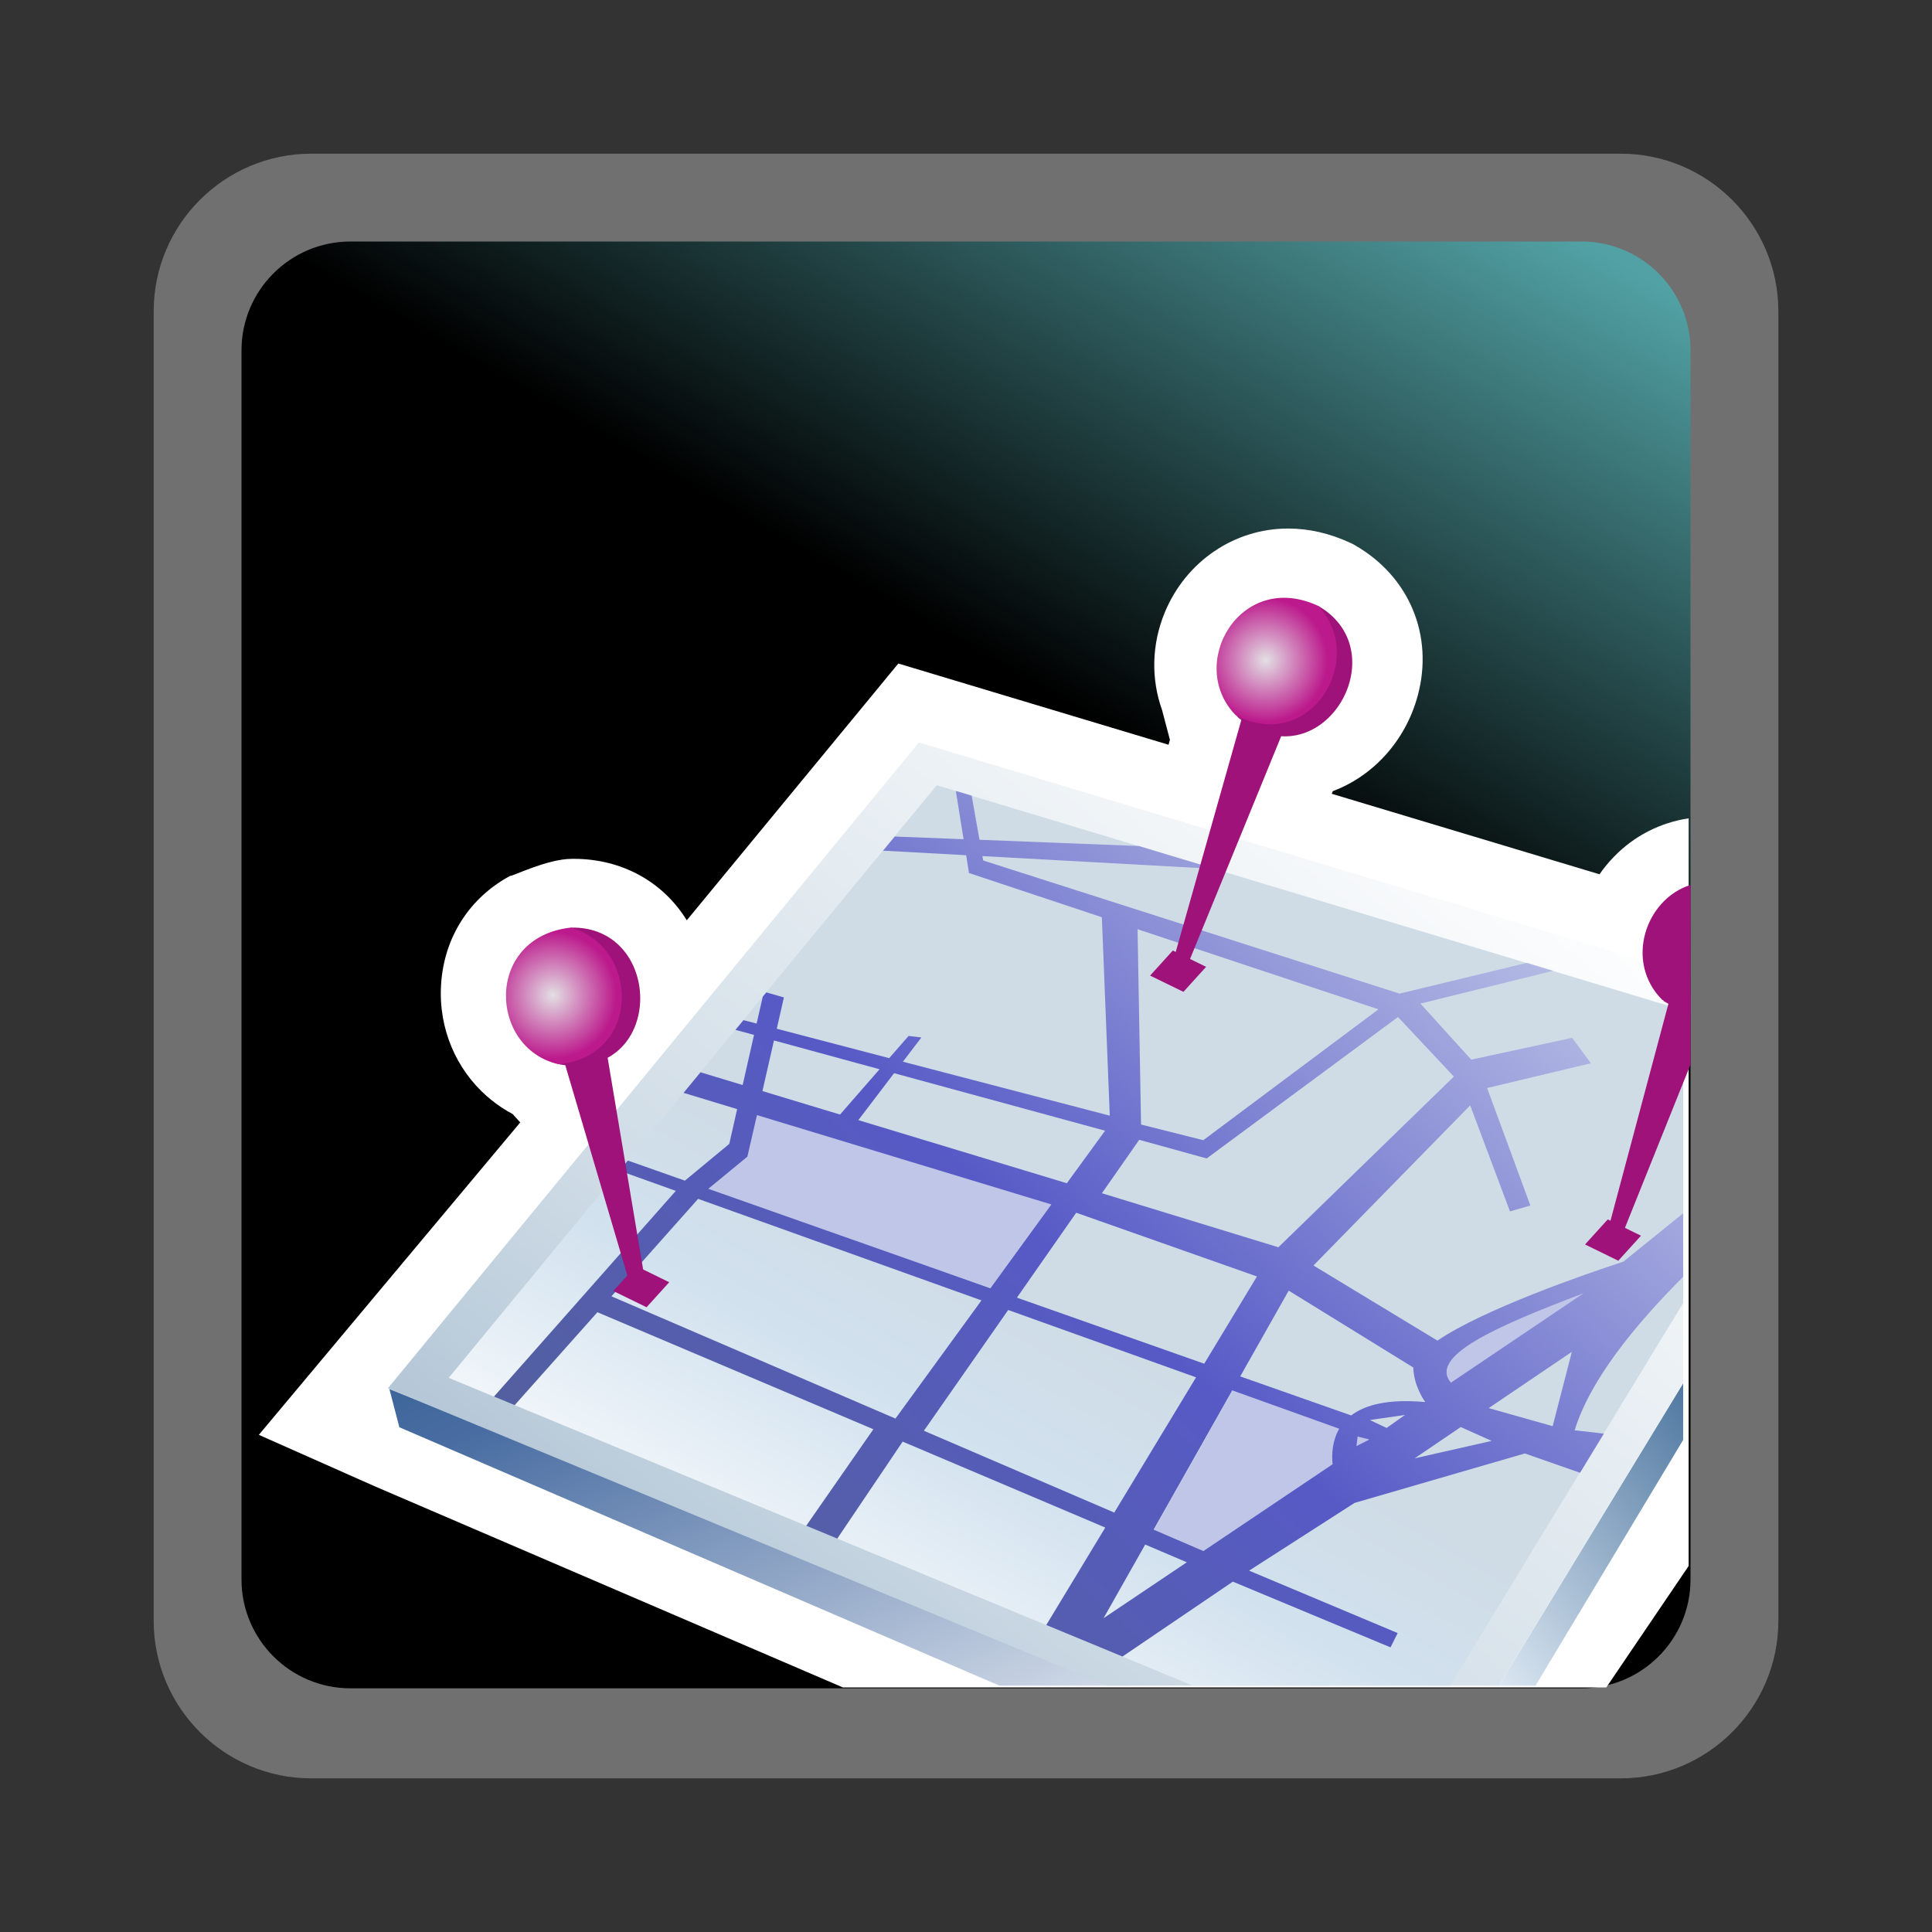 <?xml version="1.0" encoding="UTF-8"?>
<svg xmlns="http://www.w3.org/2000/svg" xmlns:xlink="http://www.w3.org/1999/xlink" contentScriptType="text/ecmascript" width="88" baseProfile="tiny" zoomAndPan="magnify" contentStyleType="text/css" viewBox="-1 -1 88 88" height="88" preserveAspectRatio="xMidYMid meet" version="1.1">
    <rect x="-1" y="-1" width="88" height="88" fill="#333333" stroke="none"/>
    <rect x="-1" width="88" fill="none" y="-1" height="88"/>
    <path fill="#ffffff" d="M 13.179 6.0 C 9.22 6.0 6.0 9.221 6.0 13.18 L 6.0 72.823 C 6.0 76.78 9.22 80.002 13.179 80.002 L 72.823 80.002 C 76.782 80.002 80.002 76.78 80.002 72.823 L 80.002 13.18 C 80.002 9.221 76.782 6 72.823 6 L 13.179 6 z " fill-opacity="0.3" stroke-opacity="0.3"/>
    <linearGradient x1="-1050.236" gradientTransform="matrix(1 0 0 1 1071.626 -1497.322)" y1="1577.702" x2="-1007.016" gradientUnits="userSpaceOnUse" y2="1502.842" xlink:type="simple" xlink:actuate="onLoad" id="XMLID_9_" xlink:show="other">
        <stop stop-color="#000000" offset="0"/>
        <stop stop-color="#000000" offset="0.646"/>
        <stop stop-color="#52a2a5" offset="0.994"/>
        <stop stop-color="#52a2a5" offset="1"/>
    </linearGradient>
    <path fill="url(#XMLID_9_)" d="M 76.0 70.946 C 76.0 73.679 73.777 75.901 71.037 75.901 L 14.965 75.901 C 12.225 75.901 10.0 73.679 10.0 70.946 L 10.0 14.959 C 10.0 12.219 12.225 10.0 14.965 10.0 L 71.037 10.0 C 73.777 10.0 76.0 12.219 76.0 14.959 L 76.0 70.946 L 76.0 70.946 z "/>
    <path fill="#ffffff" d="M 75.916 70.328 L 75.916 36.274 C 74.629 36.466 73.441 37.066 72.514 38.023 C 72.272 38.272 72.05 38.539 71.856 38.822 L 59.659 35.156 L 59.708 35.036 C 61.542 34.349 63.021 32.747 63.577 30.682 C 64.311 27.954 63.2 25.273 60.743 23.851 L 60.628 23.784 L 60.507 23.727 C 59.575 23.293 58.62 23.074 57.668 23.074 C 55.218 23.074 53.015 24.574 52.054 26.896 C 51.45 28.355 51.427 29.935 51.93 31.34 L 52.288 32.697 L 52.225 32.922 L 41.838 29.8 L 39.917 29.222 L 38.645 30.768 L 30.282 40.918 C 29.206 39.173 27.338 38.12 25.142 38.119 C 25.109 38.119 25.078 38.119 25.046 38.12 L 25.032 38.12 C 23.933 38.12 22.295 38.938 22.238 38.895 C 20.408 39.876 19.217 41.678 19.089 43.868 C 18.972 45.859 19.782 47.706 21.175 48.931 L 21.383 49.105 C 21.684 49.347 22.008 49.562 22.353 49.745 L 22.695 50.125 L 22.526 50.329 L 10.79 64.355 L 16.024 66.679 L 37.394 75.861 L 72.164 75.861 L 75.916 70.328 z M 54.002 34.11 C 54.004 34.111 54.004 34.111 54.005 34.112 C 54.004 34.111 54.004 34.111 54.002 34.11 z M 54.43 34.277 C 54.451 34.286 54.475 34.294 54.493 34.299 C 54.475 34.294 54.453 34.287 54.43 34.277 z M 57.318 35.386 C 57.33 35.387 57.339 35.387 57.35 35.388 C 57.341 35.387 57.33 35.387 57.318 35.386 z "/>
    <linearGradient x1="-1029.918" gradientTransform="matrix(1 0 0 1 1071.626 -1497.322)" y1="1585.199" x2="-1046.877" gradientUnits="userSpaceOnUse" y2="1546.447" xlink:type="simple" xlink:actuate="onLoad" id="XMLID_10_" xlink:show="other">
        <stop stop-color="#ffffff" offset="0"/>
        <stop stop-color="#496da2" offset="0.71"/>
        <stop stop-color="#235487" offset="0.99"/>
        <stop stop-color="#235487" offset="1"/>
    </linearGradient>
    <polygon fill="url(#XMLID_10_)" points="16.736,62.268 17.19,64.01 44.52,75.778 50.486,75.778 "/>
    <linearGradient x1="-1006.04" gradientTransform="matrix(1 0 0 1 1071.626 -1497.322)" y1="1571.442" x2="-990.014" gradientUnits="userSpaceOnUse" y2="1558.976" xlink:type="simple" xlink:actuate="onLoad" id="XMLID_11_" xlink:show="other">
        <stop stop-color="#dee9f3" offset="0"/>
        <stop stop-color="#235487" offset="1"/>
    </linearGradient>
    <polygon fill="url(#XMLID_11_)" points="75.666,64.586 75.666,62.008 67.277,75.778 68.941,75.778 "/>
    <linearGradient x1="-1002.589" gradientTransform="matrix(1 0 0 1 1071.626 -1497.322)" y1="1533.286" x2="-1074.341" gradientUnits="userSpaceOnUse" y2="1620.888" xlink:type="simple" xlink:actuate="onLoad" id="XMLID_12_" xlink:show="other">
        <stop stop-color="#ffffff" offset="0"/>
        <stop stop-color="#cfdce6" offset="0.35"/>
        <stop stop-color="#83a0bb" offset="0.7"/>
        <stop stop-color="#4e657a" offset="1"/>
    </linearGradient>
    <polygon fill="url(#XMLID_12_)" points="75.666,61.993 75.666,43.304 40.855,32.816 16.667,62.235 49.41,75.778 67.277,75.778 "/>
    <linearGradient x1="-1035.255" gradientTransform="matrix(1 0 0 1 1071.626 -1497.322)" y1="1576.743" x2="-1023.533" gradientUnits="userSpaceOnUse" y2="1556.441" xlink:type="simple" xlink:actuate="onLoad" id="XMLID_13_" xlink:show="other">
        <stop stop-color="#ffffff" offset="0"/>
        <stop stop-color="#ffffff" offset="0.1"/>
        <stop stop-color="#d1e1ee" offset="0.7"/>
        <stop stop-color="#cfdce6" offset="1"/>
    </linearGradient>
    <polygon fill="url(#XMLID_13_)" points="75.666,58.352 75.666,45.012 41.666,34.767 19.437,61.759 53.33,75.778 65.052,75.778 "/>
    <polygon fill="#c0c6e8" points="33.48,49.766 46.895,53.835 44.113,57.655 31.04,53.227 "/>
    <polygon fill="#c0c6e8" points="62.156,64.518 53.832,69.653 51.563,68.678 55.146,62.336 "/>
    <polygon fill="#8cc2ea" points="63.813,60.655 71.986,57.489 65.433,62.791 "/>
    <linearGradient x1="-996.585" gradientTransform="matrix(1 0 0 1 1071.626 -1497.322)" y1="1527.041" x2="-1054.704" gradientUnits="userSpaceOnUse" y2="1591.64" xlink:type="simple" xlink:actuate="onLoad" id="XMLID_14_" xlink:show="other">
        <stop stop-color="#e6eef4" offset="0"/>
        <stop stop-color="#575ac6" offset="0.44"/>
        <stop stop-color="#4e657a" offset="0.94"/>
        <stop stop-color="#4e657a" offset="1"/>
    </linearGradient>
    <path fill="url(#XMLID_14_)" d="M 72.943 56.465 C 71.179 57.044 66.589 58.628 64.473 60.063 L 58.826 56.641 L 65.965 49.348 L 67.778 54.178 L 68.706 53.909 L 66.737 48.558 L 71.465 47.429 L 70.607 46.273 L 66.012 47.265 L 63.699 44.712 L 69.74 43.22 L 68.541 42.858 L 62.746 44.258 L 43.785 38.195 L 43.746 37.994 L 54.334 38.577 L 50.873 37.535 L 43.615 37.251 L 43.258 35.241 L 42.537 35.026 L 42.889 37.225 L 39.754 37.103 L 39.224 37.746 L 43.007 37.954 L 43.136 38.765 L 49.188 40.778 L 49.549 49.817 L 40.126 47.359 L 40.968 46.255 L 40.384 46.187 L 39.502 47.197 L 34.381 45.858 L 34.706 44.431 L 33.905 44.202 L 33.743 44.398 L 33.463 45.622 L 32.865 45.466 L 32.498 45.909 L 33.345 46.138 L 32.827 48.422 L 30.907 47.841 L 30.136 48.777 L 32.576 49.519 L 32.218 51.103 L 30.196 52.777 L 27.597 51.861 L 27.216 52.323 L 29.782 53.243 L 21.5 62.612 L 22.443 63.002 L 26.211 58.77 L 38.781 64.1 L 35.723 68.496 L 37.136 69.082 L 40.115 64.664 L 49.344 68.578 L 46.656 73.017 L 50.127 74.453 L 55.154 71.042 L 62.336 74.035 L 62.662 73.384 L 55.894 70.541 L 60.699 67.455 L 68.455 65.203 L 70.969 66.083 L 72.055 64.3 L 70.725 64.147 C 71.403 61.918 73.382 59.44 75.667 57.155 L 75.667 54.262 L 72.943 56.465 z M 61.787 44.973 L 53.808 50.934 L 50.973 50.221 L 50.815 41.325 L 61.787 44.973 z M 50.89 50.917 L 53.963 51.766 L 62.677 45.324 L 65.222 48.036 L 57.229 55.811 L 49.19 53.35 L 50.89 50.917 z M 56.253 57.141 L 53.851 61.115 L 45.319 58.106 L 48.02 54.238 L 56.253 57.141 z M 39.725 47.882 L 49.335 50.502 L 47.593 52.895 L 38.096 50.02 L 39.725 47.882 z M 34.253 46.391 L 39.063 47.703 L 37.262 49.766 L 33.728 48.697 L 34.253 46.391 z M 33.042 51.684 L 33.478 49.791 L 46.888 53.86 L 44.11 57.679 L 31.261 53.148 L 33.042 51.684 z M 39.787 63.614 L 26.851 58.045 L 30.798 53.606 L 43.705 58.231 L 39.787 63.614 z M 41.082 64.169 L 44.922 58.668 L 53.479 61.736 L 49.753 67.896 L 41.082 64.169 z M 49.266 72.706 L 51.162 69.352 L 53.058 70.16 L 49.266 72.706 z M 59.699 65.694 L 53.814 69.648 L 51.545 68.672 L 55.127 62.329 L 60 64.076 C 59.68 64.635 59.652 65.256 59.699 65.694 z M 60.785 64.867 L 60.838 64.431 L 61.373 64.569 L 60.785 64.867 z M 62.158 64.041 L 61.394 63.68 L 62.998 63.449 L 62.158 64.041 z M 60.545 63.471 L 55.49 61.693 L 57.699 57.786 L 63.375 61.289 C 63.387 62.138 63.918 62.861 63.918 62.861 C 62.203 62.706 61.162 62.998 60.545 63.471 z M 63.436 65.425 L 65.536 64.0 L 66.944 64.631 L 63.436 65.425 z M 69.722 63.96 L 66.809 63.137 L 70.596 60.574 L 69.722 63.96 z "/>
    <polygon fill="#9e127a" points="53.936,43.038 52.904,44.178 51.385,43.437 52.42,42.296 "/>
    <polygon fill="#9e127a" points="57.744,31.587 52.951,43.301 52.34,43.114 55.768,30.991 "/>
    <path fill="#9e127a" d="M 59.047 26.6 L 55.358 31.65 C 59.093 34.795 62.76 28.753 59.047 26.6 z "/>
    <radialGradient gradientTransform="matrix(1.081 0 0 -1.081 2778.541 233.168)" gradientUnits="userSpaceOnUse" xlink:type="simple" r="2.6" xlink:actuate="onLoad" cx="-2517.939" id="XMLID_15_" cy="188.805" xlink:show="other">
        <stop stop-color="#e3dfe4" offset="0"/>
        <stop stop-color="#bc1a8c" offset="1"/>
    </radialGradient>
    <path fill="url(#XMLID_15_)" d="M 59.047 26.6 C 61.295 29.011 58.713 33.3 55.313 31.603 C 53.0 29.302 55.477 24.93 59.047 26.6 z "/>
    <polygon fill="#9e127a" points="29.482,57.404 28.45,58.543 26.934,57.803 27.968,56.663 "/>
    <polygon fill="#9e127a" points="26.514,46.209 28.472,57.885 27.854,58.043 24.516,46.733 "/>
    <path fill="#9e127a" d="M 24.988 41.251 L 24.49 47.486 C 29.32 48.209 29.279 41.141 24.988 41.251 z "/>
    <radialGradient gradientTransform="matrix(1.081 0 0 -1.081 2778.541 233.168)" gradientUnits="userSpaceOnUse" xlink:type="simple" r="2.669" xlink:actuate="onLoad" cx="-2547.98" id="XMLID_16_" cy="174.69" xlink:show="other">
        <stop stop-color="#e3dfe4" offset="0"/>
        <stop stop-color="#bc1a8c" offset="1"/>
    </radialGradient>
    <path fill="url(#XMLID_16_)" d="M 24.988 41.251 C 28.166 42.128 28.214 47.133 24.428 47.473 C 21.252 46.723 21.071 41.701 24.988 41.251 z "/>
    <polygon fill="#9e127a" points="73.744,55.285 72.711,56.424 71.197,55.684 72.23,54.543 "/>
    <polygon fill="#9e127a" points="75.195,43.969 72.152,55.364 72.764,55.548 76,47.488 76,44.211 "/>
    <path fill="#9e127a" d="M 74.714 44.543 C 74.735 44.555 74.755 44.559 74.777 44.567 L 74.76 44.588 L 75.997 45.303 L 75.997 39.307 C 73.932 39.963 72.992 42.828 74.714 44.543 z "/>
    <path fill="#c0c6e8" d="M 65.086 61.979 C 64.082 60.779 67.05 59.449 71.136 57.903 L 65.086 61.979 z "/>
</svg>
